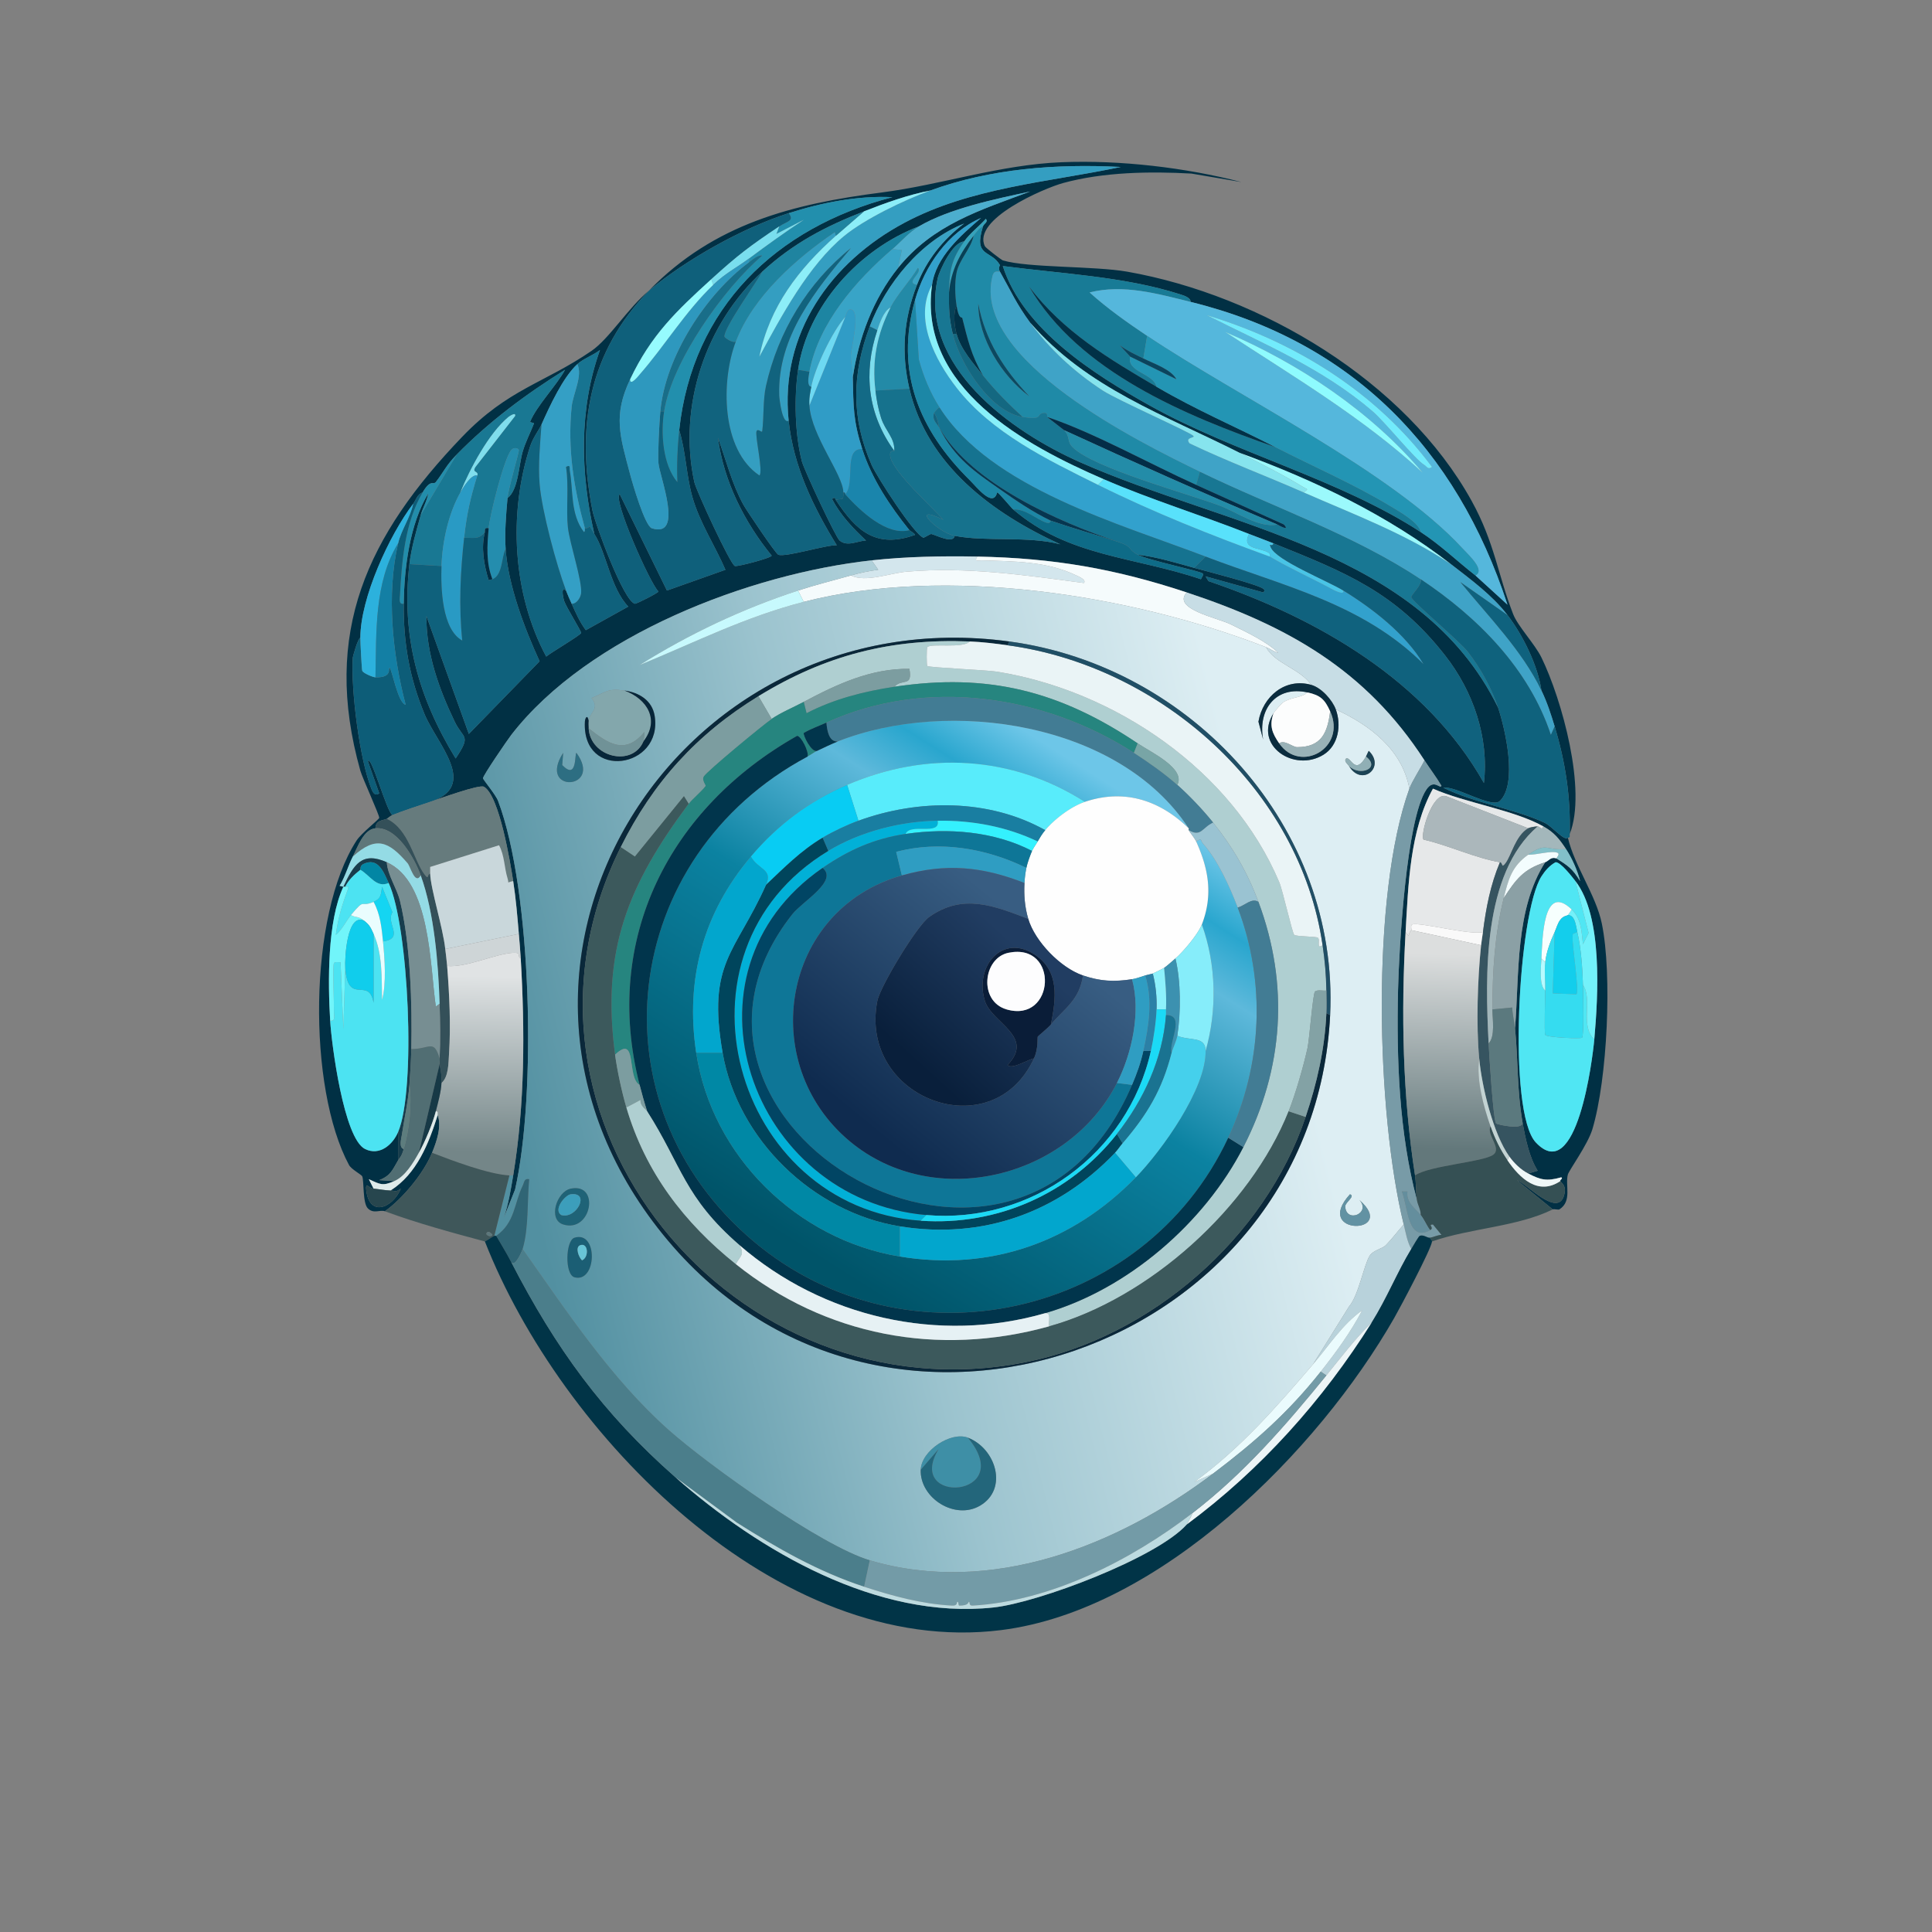 <svg xmlns="http://www.w3.org/2000/svg" width="1024" height="1024"><rect width="100%" height="100%" fill="#808080" stroke="none"/><defs><linearGradient id="a" x1="755.778" x2="277.991" y1="502.64" y2="620.045" gradientUnits="userSpaceOnUse"><stop offset="15.65%" style="stop-color:#ddeef3"/><stop offset="61.992%" style="stop-color:#9bc3ce"/><stop offset="100%" style="stop-color:#5290a1"/></linearGradient></defs><defs><linearGradient id="b" x1="584.266" x2="426.939" y1="413.271" y2="662.818" gradientUnits="userSpaceOnUse"><stop offset="0%" style="stop-color:#6dc6e8"/><stop offset="11.186%" style="stop-color:#29a6ce"/><stop offset="21.356%" style="stop-color:#5eb9db"/><stop offset="48.136%" style="stop-color:#0b82a1"/><stop offset="100%" style="stop-color:#005469"/></linearGradient></defs><defs><linearGradient id="c" x1="550.657" x2="464.613" y1="495.07" y2="600.391" gradientUnits="userSpaceOnUse"><stop offset="0%" style="stop-color:#385d82"/><stop offset="100%" style="stop-color:#0f2b4f"/></linearGradient></defs><defs><linearGradient id="d" x1="544.24" x2="489.067" y1="505.799" y2="566.461" gradientUnits="userSpaceOnUse"><stop offset="0%" style="stop-color:#213d62"/><stop offset="100%" style="stop-color:#091f3b"/></linearGradient></defs><defs><linearGradient id="e" x1="770.28" x2="767.774" y1="505.889" y2="608.859" gradientUnits="userSpaceOnUse"><stop offset="0%" style="stop-color:#dcdede"/><stop offset="100%" style="stop-color:#63787b"/></linearGradient></defs><defs><linearGradient id="f" x1="254.113" x2="252.904" y1="517.35" y2="610.342" gradientUnits="userSpaceOnUse"><stop offset="0%" style="stop-color:#e0e3e4"/><stop offset="100%" style="stop-color:#748688"/></linearGradient></defs><path fill="#013044" d="M832 442c.461-19.779-2.278-38.094-8-57-1.969-6.507-4.03-12.843-7-19-1.916-13.293-9.813-29.326-18-40-8.134-10.605-19.532-18.887-30-27-33.49-25.954-72.33-44.518-112-59-39.535-20.018-80.776-34.173-111-69-7.355-10.018-10.205-16.78-16-27-1.176-2.074.088-3.349 0-3.5-4.802-8.284-14.18-3.966-9-20.5.489-1.562 2.969-2.291 1.5-4-3.66 4.087-8.314 7.506-11.5 12-5.92.083-13.054 15.203-14 19.5-10.24 46.535 39.207 81.398 75.5 97.5 77.822 34.527 180.276 46.021 221.5 130 3.812 11.407 10.438 40.202 1 49.5-4.31 4.246-23.268-8.065-30-7 16.278 8.093 37.418 11.035 53.5 18.5 4.415 2.049 10.414 9.929 12.5 8 3.576 15.108 14.905 30.461 18 45.5 5.565 27.041 2.958 82.474-5 109-2.433 8.108-12.391 21.767-13 24-1.56 5.716 2.412 14.092-4.5 18.5-.564.36-2.794-.349-3.5 0l-19-15.5c5.108 1.752 21.589 20.088 25 8 1.468-5.204-1.303-6.287-2-7.5-.395-.688 1.675-1.329.5-2-7.863 2.263-11.002 1.316-17.5-2l5-1.5c-4.409-6.876-6.569-17.317-8-25.5-3.063-17.514-2.319-32.973-4-50 2.317-28.933-.025-62.977 16-88 1.851-.596 2.778-3.038 6-2 5.96 3.828 8.328 5.196 12.5 12-1.349-5.538-4.374-12.277-7.5-17-3.571-5.396-6.21-8.747-12-12-15.502-8.71-41.605-12.526-58.5-20-12.237 22.207-13.076 50.837-14.5 76-2.433 42.984-1.6 86.596 5 129 .583 3.744.474 9.58 1 13-9.494-35.512-10.863-74.607-10-111.5.495-21.187 4.298-90.093 15-106 4.007-5.956 7.242-.109 8-2-2.718-4.664-6.089-9-9-13.5-31.06-48.01-72.663-71.339-126-89-37.958-12.568-70.78-18.244-111-19-18.632-.35-37.488-.034-56 2-64.634 7.101-150.154 39.754-191 92.5-1.942 2.508-15.048 21.628-15 23 .025.721 6.754 8.693 8 12 18.025 47.839 20.316 156.257 9 206l-6 15c2.503-7.364 3.736-14.851 5-22.5 6.228-37.682 6.229-76.892 4-115-.259-4.424-.63-8.62-1-13-.787-9.314-1.565-18.775-3-28-1.542-9.914-7.329-45.366-15.5-50-2.447-1.388-23.569 6.333-28.5 8 26.134-8.428 3.568-30.663-3-46.5-7.945-19.16-11.232-37.734-11-58.5.213-19.019 3.166-42.293 13-58.5-.679 4.018-2.912 7.637-4 11.5-2.323 8.247-5.02 17.496-6 26-4.405 38.225 4.764 70.735 24.5 103 8.537-12.799 4.008-10.083-.5-19.5-8.39-17.525-15.146-36.226-15-56l22.5 62.5 37.5-38.5c-8.003-17.438-16.654-40.291-18-59.5-.585-8.353.219-18.594 1-27 5.735-4.381 5.889-17.11 8-24.5 1.443-5.053 4.081-10.099 6-15 .215-.55-2.224-.453-2-1 3.483-8.484 13.944-19.132 18.5-27.5-20.79 12.912-40.385 27.515-57.5 45-5.67 5.792-6.712 8.981-11 14.5-1.334 1.717-2.665-1.864-7 5.5-2.919.994-3.558 4.104-5 6-12.687 16.682-27.969 49.889-28 71-1.35.389-3.964 9.939-4 10.5-1.09 16.946 3.598 54.283 10 70 .631 1.548 1.808 3.623 4 2l-6-17c1.573-4.268 9.993 27.043 13 28.5-1.237.504-2.419 1.705-3 2-1.566.796-5.989.55-6 5-6.352.582-9.479 10.056-12 15-2.535 4.97-4.061 10.686-7 15.5l2 .5c-8.573 18.315-8.203 50.538-7 71 .728 12.379 7.208 62.472 18.5 68 7.692 3.766 14.628-2.253 17.5-9v15c-2.969 4.981-3.804 8.079-10 10.5l8 .5c-6.211 2.695-7.346 1.839-13.5-1l2.5 5c-2.606-.246-3.735-3.164-4-.5 1.039 15.969 13.853 11.268 18.5.5-3.162 2.141-2.71 1.101-5.5 1 13.958-8.853 20.258-24.987 25-40 2.169 6.16-.566 14.043-3 20-4.411 10.797-15.502 24.246-25 31-2.631-.968-5.846 1.566-9-1.5-2.871-2.79-1.995-14.629-3-17-.396-.934-5.774-3.726-7-6-21.956-40.727-21.624-132.537 4-172 2.533-3.901 11.867-11.162 12-12 .211-1.33-8.905-21.11-10-25-20.657-73.402 3.914-124.827 54-177 24.469-25.489 43.518-28.357 68.5-45.5 9.43-6.471 19.295-22.661 30.5-32-31.844 32.647-38.764 71.754-30 116.5 1.426 7.282 16.531 48.078 22.5 49.5.724.172 12.375-5.705 12.5-6.5-4.26-3.789-24.591-49.596-20.5-51.5l25 51 31-11c-5.512-12.799-13.645-24.948-17.5-38.5-3.278-11.525-3.456-24.077-7-35.5 6.961-64.948 51.305-107.429 113-123.5-18.51-.869-37.495 2.896-55 8.5-24.567 7.865-54.16 24.465-74 41 34.595-35.467 76.213-45.915 123.5-52 31.334-4.032 62.409-14.688 95-16 31.41-1.264 65.731 2.833 95.5 10.5L631.5 92c-21.92-1.225-46.656-.841-68 5-10.343 2.83-48.375 19.26-41.5 33.5.434.899 8.765 7.274 9.5 7.5 13.122 4.024 48.579 2.918 66 6 70.709 12.511 147.273 57.813 182.5 121.5 12.114 21.901 13.946 39.283 22 60 2.501 6.434 11.524 15.873 15 23 10.824 22.193 24.172 70.299 15 93.5M493 101c-12.084 2.351-23.598 6.542-35 11-20.649 8.074-37.503 16.856-54 32-29.94 27.485-44.773 71.194-36 111.5.973 4.472 19.138 43.749 21.5 44.5 1.416.45 19.438-4.294 19.5-5.5-14.475-17.778-25.41-39.439-28.5-62.5 4.425 11.994 7.294 24.155 13.5 35.5 1.566 2.862 17.013 25.868 18.5 26.5 3.649 1.55 25.385-5.284 31-5-12.421-20.145-23.018-42.051-25.5-66-4.776-46.084 22.197-84.094 61.5-105 35.114-18.678 76.115-21.42 114.5-29.5-34.084-1.76-68.949.818-101 12.5m-6 19c-31.48 11.955-59.04 42.066-64 76-2.158 14.766-1.692 34.093 2 48.5 1.151 4.493 17.906 40.265 20 42 4.22 3.497 9.521.102 14 0-6.936-6.571-13.579-13.466-18-22 1.744-1.636 1.902.533 2 .5 10.934 16.587 21.409 25.853 42 18.5.189-.462-2.807-2.26-3-2.5-10.264-12.744-19.934-27.181-25-43-4.822-15.058-4.661-22.466-5-38 3.077-20.832 10.774-41.552 24-58 18.5-23.009 43.354-30.555 70-40.5-18.645 4.056-42.436 8.864-59 18.5m-2 39c-10.741 37.815 2.022 68.863 29 95.5 3.737 3.69 12.363 14.92 14.5 6.5.797-.049 7.258 7.933 8.5 9 29.318 25.177 64.27 25.019 99.5 37 .233-.714 1.657-2.315 1-3-1.318-1.375-28.782-6.963-34.5-10 10.2 1.17 20.164 4.28 30 7 6.147 1.7 33.038 8.541 36.5 11 .871.618.852 1.366 0 2l-30.5-8.5 1.5 2.5c57.602 19.604 115.279 52.501 146 107 2.78-24.146-5.738-48.626-20.5-67.5-26.324-33.657-52.698-44.052-91-59.5-4.33-1.747-8.681-3.295-13-5-25.534-10.079-51.737-18.07-77-29-41.245-17.845-98.6-48.435-91-103 2.072-14.876 15.325-26.27 26-35.5-17.568 7.601-29.873 25.451-35 43.5m-24 14c-9.516 25.321-9.925 48.544 1 73.5 2.598 5.935 22.744 37.236 27.5 38.5.216.057 3.782-2.05 4-2 2.773.641 11.747 5.474 12.5 1 16.766 3.289 38.583-.068 56 4.5-35.879-16.37-70.562-41.921-80-82.5-4.435-19.07-3.082-36.682 4-55 5.052-13.068 13.835-24.152 25-32.5-22.89 8.999-41.493 31.864-50 54.5m292 109c10.423 6.789 19.245 15.399 29 23l17 15.5c-27.062-82.787-82.56-139.518-168-160.5.266-2.285-3.942-3.499-5.5-4-29.464-9.481-63.32-10.945-94-15 10.718 33.592 48.406 57.493 78 74 45.473 25.364 100.428 38.945 143.5 67m-447-89c-7.608 6.935-14.691 22.339-19 32-1.238 2.774-4.514 6.958-6 11.5-11.651 35.618-9.309 78.335 8.5 111.5 2.174-1.888 18.294-11.403 18.5-12.5.178-.945-7.794-13.451-9-17-.09-.265-2.287-8.146 1-5.5.899 2.389 1.96 4.678 3 7 2.184 4.877 4.277 9.686 7.5 14l22.5-12.5c-9.433-9.801-11.5-28.375-18-38.5-7.388-32.122-8.236-66.148 3-97.5-3.521 2.768-8.764 4.55-12 7.5m539 358c2.086-23.437 4.548-65.317-10-84-1.702-2.186-7.86-10.187-10.5-10-3.184 1.703-5.612 4.538-7.5 7.5-12.383 19.425-18.118 124.86-3 141 21.789 23.262 30.101-44.401 31-54.5"/><path fill="#349ec1" d="M418 223c-3.413 2.082-4.946-11.803-5-13.5-.987-31.013 19.27-55.855 38-78-22.947 18.371-38.601 44.423-45 73-1.657 7.401-1.069 16.621-2 24-.148 1.174-2.228-1.619-3 0-1.025 2.15 3.695 21.854 1.5 23.5-20.372-13.659-20.41-50.164-12.5-71 9.043-23.819 31.984-44.085 52.5-58l.5 2c-19.697 17.547-35.134 37.533-40.5 64 11.438-21.178 26.117-48.526 45-64 11.093-9.09 31.974-19.07 45.5-24 32.051-11.682 66.916-14.26 101-12.5-38.385 8.08-79.386 10.822-114.5 29.5-39.303 20.906-66.276 58.916-61.5 105"/><path fill="#8ceef8" d="M493 101c-13.526 4.93-34.407 14.91-45.5 24-18.883 15.474-33.562 42.822-45 64 5.366-26.467 20.803-46.453 40.5-64l15-13c11.402-4.458 22.916-8.649 35-11"/><path fill="#4caece" d="m476 142 2-9.5-5-.5c4.466-3.85 8.738-8.939 14-12 16.564-9.636 40.355-14.444 59-18.5-26.646 9.945-51.5 17.491-70 40.5"/><path fill="#228fad" d="M360 228c-.989 9.227-1.338 18.215-1 27.5-7.636-9.065-8.885-25.568-7-37.5 4.187-26.5 31.687-65.25 52-82.5-2.145-.58-5.372 2.293-7 3.5v-2c9.504-7.094 19.085-13.974 29-20.5l-14.5 7.5 1.5-4c4.161-2.781 8.289-2.854 5-7 17.505-5.604 36.49-9.369 55-8.5-61.695 16.071-106.039 58.552-113 123.5"/><path fill="#1f84a0" d="m458 112-15 13-.5-2c-20.516 13.915-43.457 34.181-52.5 58-1.559 1.123-5.92-2.046-6-2.5-.74-4.178 17.265-29.269 20-34.5 16.497-15.144 33.351-23.926 54-32"/><path fill="#0f607b" d="M418 113c3.289 4.146-.839 4.219-5 7-15.7 10.493-22.036 15.314-36 28-18.65 16.943-31.97 29.716-43 53-9.122 19.255-5.478 29.889 0 50.5 1.308 4.921 7.81 27.327 11.5 28.5 17.178 5.46 4.055-27.613 3.5-34.5-.401-4.98.387-20.699 1-27.5h2c-1.885 11.932-.636 28.435 7 37.5-.338-9.285.011-18.273 1-27.5 3.544 11.423 3.722 23.975 7 35.5 3.855 13.552 11.988 25.701 17.5 38.5l-31 11-25-51c-4.091 1.904 16.24 47.711 20.5 51.5-.125.795-11.776 6.672-12.5 6.5-5.969-1.422-21.074-42.218-22.5-49.5-8.764-44.746-1.844-83.853 30-116.5 19.84-16.535 49.433-33.135 74-41"/><path fill="#32a1cd" d="M494 151c-9.869 17.899 1.622 39.867 13 54.5 18.662 24 48.346 38.272 75 51.5 29.463 14.622 59.964 26.732 91 38 10.346 6.131 21.832 11.241 32.5 17 .289.156 7.276 4.093 6.5 1 15.781 9.729 33.022 23.102 42.5 39-32.277-32.235-74.755-41.427-115.5-57-45.151-17.257-113.806-36.16-141-79-5.069-7.986-8.525-16.368-11-25.5l-2-31.5c5.127-18.049 17.432-35.899 35-43.5-10.675 9.23-23.928 20.624-26 35.5"/><path fill="#79deee" d="M397 137c-6.751 5.039-12.24 7.553-19 14l-1-3c13.964-12.686 20.3-17.507 36-28l-1.5 4 14.5-7.5c-9.915 6.526-19.496 13.406-29 20.5"/><path fill="#35a3bc" d="M521 120c-2.205 1.069-3.558 3.145-5 5-7.112 9.15-11.923 18.147-13 30 .154-11.522 1.283-17.524 8-27 3.186-4.494 7.84-7.913 11.5-12 1.469 1.709-1.011 2.438-1.5 4"/><path fill="#39a3c4" d="M486 151c-6.651-1.148 3.182-6.295.5-9-4.13 7.015-10.872 13.876-14.5 21-3.642 1.8-5.813 8.462-7 12l-4-2c8.507-22.636 27.11-45.501 50-54.5-11.165 8.348-19.948 19.432-25 32.5"/><path fill="#1d85a2" d="M487 120c-5.262 3.061-9.534 8.15-14 12-19.323 16.657-39.061 39.18-44 65l-6-1c4.96-33.934 32.52-64.045 64-76"/><path fill="#1f8aa7" d="M530 144c-2.391-.248-3.354-.086-4 2.5-11.046 44.24 78.615 88.238 110 103.5l-2 7c-24.538-11.085-54.422-27.793-79-36-.152-.051.777-2.846-2.5-2-3.239.836.395 3.742-10.5 2-7.624-7.026-14.491-13.866-21-22-6.171-10.408-8.165-19.286-11-30.5-.138-.544-1.845 1.095-3-6.5-.825-5.425-1.068-12.095 0-17.5 1.334-6.753 7.815-13.008 9-19.5 1.442-1.855 2.795-3.931 5-5-5.18 16.534 4.198 12.216 9 20.5.088.151-1.176 1.426 0 3.5m-11.5 17c.008 18.249 12.355 38.124 27 49-13.298-14.039-23.333-29.552-27-49"/><path fill="#064157" d="M507 162c-1.947 4.135-1.143 10.757 0 15h-2c-1.976-8.076-2.11-13.75-2-22 1.077-11.853 5.888-20.85 13-30-1.185 6.492-7.666 12.747-9 19.5-1.068 5.405-.825 12.075 0 17.5"/><path fill="#187793" d="M511 128c-6.717 9.476-7.846 15.478-8 27-.11 8.25.024 13.924 2 22 3.964 16.202 19.994 41.281 37 44 10.895 1.742 7.261-1.164 10.5-2 3.277-.846 2.348 1.949 2.5 2l9 7c3.354 3.376 1.344 5.828 4.5 9 11.067 11.123 60.885 24.579 78 31 9.049 3.395 20.725 11.973 30.5 10 .386.163 7.034 4.016 3.5 0L634 257l2-7c38.289 18.619 81.506 33.353 117 57 1.029 2.786-5.098 8.238-5 9.5.162 2.08 25.64 23.371 30 29 6.73 8.689 12.518 19.078 16 29.5-41.224-83.979-143.678-95.473-221.5-130-36.293-16.102-85.74-50.965-75.5-97.5.946-4.297 8.08-19.417 14-19.5"/><path fill="#11637e" d="M418 223c2.482 23.949 13.079 45.855 25.5 66-5.615-.284-27.351 6.55-31 5-1.487-.632-16.934-23.638-18.5-26.5-6.206-11.345-9.075-23.506-13.5-35.5 3.09 23.061 14.025 44.722 28.5 62.5-.062 1.206-18.084 5.95-19.5 5.5-2.362-.751-20.527-40.028-21.5-44.5-8.773-40.306 6.06-84.015 36-111.5-2.735 5.231-20.74 30.322-20 34.5.08.454 4.441 3.623 6 2.5-7.91 20.836-7.872 57.341 12.5 71 2.195-1.646-2.525-21.35-1.5-23.5.772-1.619 2.852 1.174 3 0 .931-7.379.343-16.599 2-24 6.399-28.577 22.053-54.629 45-73-18.73 22.145-38.987 46.987-38 78 .054 1.697 1.587 15.582 5 13.5"/><path fill="#38a4c7" d="M476 142c-13.226 16.448-20.923 37.168-24 58-.079-3.625-1.041-7.568-1-11.5.043-4.178 5.713-24.886-.5-24.5-1.626.101-2.341 3.826-2.5 4-6.847 7.53-16.139 27.15-18 37-2.511-.21-1.438-5.71-1-8 4.939-25.82 24.677-48.343 44-65l5 .5z"/><path fill="#196e89" d="M352 218h-2c2.591-28.723 23.955-61.925 47-79 1.628-1.207 4.855-4.08 7-3.5-20.313 17.25-47.813 56-52 82.5"/><path fill="#2e98be" d="M397 137v2c-23.045 17.075-44.409 50.277-47 79-.613 6.801-1.401 22.52-1 27.5.555 6.887 13.678 39.96-3.5 34.5-3.69-1.173-10.192-23.579-11.5-28.5-5.478-20.611-9.122-31.245 0-50.5-.142 4.086 4.816-2.29 5-2.5 13.42-15.327 24.236-33.42 39-47.5 6.76-6.447 12.249-8.961 19-14"/><path fill="#187b96" d="M631 160c-17.429-4.28-35.544-9.524-53.5-5 9.342 8.442 20.062 15.999 30.5 23l-2 12c-4.283-2.11-8.649-4.105-12.5-7l5.5 6c-1.784 8.409 12.221 8.636 14 16-25.162-14.7-49.538-29.277-67.5-53 26.41 45.123 82.957 68.382 130.5 85 19.619 10.058 41.267 19.438 60.5 31 4.627 2.782 15.829 9.012 16.5 14-43.072-28.055-98.027-41.636-143.5-67-29.594-16.507-67.282-40.408-78-74 30.68 4.055 64.536 5.519 94 15 1.558.501 5.766 1.715 5.5 4"/><path fill="#238aa7" d="M486 151c-7.082 18.318-8.435 35.93-4 55l-18 1c-1.952-15.644.805-29.872 8-44 3.628-7.124 10.37-13.985 14.5-21 2.682 2.705-7.151 7.852-.5 9"/><path fill="#3fa3c7" d="M530 144c5.795 10.22 8.645 16.982 16 27 10.185 13.873 23.182 25.997 38.5 36 7.729 5.048 46.186 22.023 48 24 1.202 1.31-4.772.539-2 4 19.813 9.456 40.429 17.189 60.5 26 26.683 11.713 53.545 21.666 78 38 10.468 8.113 21.866 16.395 30 27l-25-17.5c14.838 18.207 32.697 36.142 43 57.5 2.97 6.157 5.031 12.493 7 19l-2 4.5c-11.641-35.155-38.845-62.41-69-82.5-35.494-23.647-78.711-38.381-117-57-31.385-15.262-121.046-59.26-110-103.5.646-2.586 1.609-2.748 4-2.5"/><path fill="#96fbfe" d="M378 151c-14.764 14.08-25.58 32.173-39 47.5-.184.21-5.142 6.586-5 2.5 11.03-23.284 24.35-36.057 43-53z"/><path fill="#87f0fa" d="m585 254-3 3c-26.654-13.228-56.338-27.5-75-51.5-11.378-14.633-22.869-36.601-13-54.5-7.6 54.565 49.755 85.155 91 103"/><path fill="#013147" d="M613 205c21.472 12.544 41.321 20.886 63 32-47.543-16.618-104.09-39.877-130.5-85 17.962 23.723 42.338 38.3 67.5 53"/><path fill="#55b7dc" d="M631 160c85.44 20.982 140.938 77.713 168 160.5L782 305c5.317-2.745-3.275-10.47-7-14.5-37.782-40.88-118.682-80.092-167-112.5-10.438-7.001-21.158-14.558-30.5-23 17.956-4.524 36.071.72 53.5 5m8.5 7c30.614 15.446 61.666 28.356 88 51 6.715 5.774 22.551 25.632 27.5 28.5 1.17.678 1.858 2.675 4 1-29.391-39.598-72.479-66.309-119.5-80.5m10 9c35.87 23.549 72.797 45.251 104.5 74.5-27.178-32.328-65.767-58.031-104.5-74.5"/><path fill="#1c87a6" d="M498 216c-.834-.008-2.948 2.794-3 3-1.006 3.99 1.545 5.101 3 8 7.948 15.838 18.841 23.14 31.5 32 9.001 6.3 17.551 12.216 27.5 17-.127-.044-.09 1.826-2.5 1-5.403-1.853-10.757-7.321-17.5-7-1.242-1.067-7.703-9.049-8.5-9-2.137 8.42-10.763-2.81-14.5-6.5-26.978-26.637-39.741-57.685-29-95.5l2 31.5c2.475 9.132 5.931 17.514 11 25.5"/><path fill="#0b4961" d="M518.5 161c3.667 19.448 13.702 34.961 27 49-14.645-10.876-26.992-30.751-27-49"/><path fill="#013146" d="M521 199c-5.075-6.342-11.797-13.822-14-22-1.143-4.243-1.947-10.865 0-15 1.155 7.595 2.862 5.956 3 6.5 2.835 11.214 4.829 20.092 11 30.5"/><path fill="#7cddee" d="M472 163c-7.195 14.128-9.952 28.356-8 44 .647 5.189 1.412 9.512 3 14.5 2.203 6.92 7.362 10.534 7 17.5-14.039-19.356-16.583-41.408-9-64 1.187-3.538 3.358-10.2 7-12"/><path fill="#309cc6" d="M452 200c.339 15.534.178 22.942 5 38-10.167-.515-3.508 18.058-9 24-.077-.085.142-1.181-1-1-.114-9.386-16.86-29.733-18-46l19-47c.159-.174.874-3.899 2.5-4 6.213-.386.543 20.322.5 24.5-.041 3.932.921 7.875 1 11.5"/><path fill="#72ebfc" d="M639.5 167c47.021 14.191 90.109 40.902 119.5 80.5-2.142 1.675-2.83-.322-4-1-4.949-2.868-20.785-22.726-27.5-28.5-26.334-22.644-57.386-35.554-88-51"/><path fill="#6dd9f2" d="M429 215c-.275-3.925.301-6.3 1-10 1.861-9.85 11.153-29.47 18-37z"/><path fill="#86e4ee" d="M657 240c10.546 5.34 23.462 11.838 33.5 18 2.828 1.736 3.101.788.5 3-20.071-8.811-40.687-16.544-60.5-26-2.772-3.461 3.202-2.69 2-4-1.814-1.977-40.271-18.952-48-24-15.318-10.003-28.315-22.127-38.5-36 30.224 34.827 71.465 48.982 111 69"/><path fill="#136a86" d="M465 175c-7.583 22.592-5.039 44.644 9 64-.01.201-3.093-.872-2 3.5 2.063 8.25 21.808 26.043 28 33-18.491-9.11-3.415 6.653 6 8.5-.753 4.474-9.727-.359-12.5-1-.218-.05-3.784 2.057-4 2-4.756-1.264-24.902-32.565-27.5-38.5-10.925-24.956-10.516-48.179-1-73.5z"/><path fill="#8efbfe" d="M649.5 176c38.733 16.469 77.322 42.172 104.5 74.5-31.703-29.249-68.63-50.951-104.5-74.5"/><path fill="#146881" d="M507 177c2.203 8.178 8.925 15.658 14 22 6.509 8.134 13.376 14.974 21 22-17.006-2.719-33.036-27.798-37-44z"/><path fill="#2395b4" d="M782 305c-9.755-7.601-18.577-16.211-29-23-.671-4.988-11.873-11.218-16.5-14-19.233-11.562-40.881-20.942-60.5-31-21.679-11.114-41.528-19.456-63-32-1.779-7.364-15.784-7.591-14-16l24.5 12c-2.717-5.169-12.034-8.308-17.5-11l2-12c48.318 32.408 129.218 71.62 167 112.5 3.725 4.03 12.317 11.755 7 14.5"/><path fill="#0a445e" d="M606 190c5.466 2.692 14.783 5.831 17.5 11L599 189l-5.5-6c3.851 2.895 8.217 4.89 12.5 7"/><path fill="#177491" d="M315 283c-.452-.704-2.286-3.901-2.5-4-.122-.056-.551 1.137-2.5 1-5.918-21.469-9.281-42.185-7-64.5.689-6.744 5.972-16.417 3-22.5 3.236-2.95 8.479-4.732 12-7.5-11.236 31.352-10.388 65.378-3 97.5"/><path fill="#349fc5" d="M310 280c-.103-.007.363 1.64-.5 2-7.319-9.552-5.593-22.016-7.5-32.5-.261-1.432.538-3.502-2-2 1.611 10.033-.031 22.418 1 32 .915 8.508 7.702 28.474 7 35-.225 2.092-2.321 5.693-5 5.5-1.04-2.322-2.101-4.611-3-7-5.113-13.595-12.841-42.309-14-56.5-.843-10.319.278-21.212 1-31.5 4.309-9.661 11.392-25.065 19-32 2.972 6.083-2.311 15.756-3 22.5-2.281 22.315 1.082 43.031 7 64.5"/><path fill="#197893" d="M269 264c.513-5.522 6.19-24.204 6-25.5-.106-.721-2.442-1.778-4 0-3.879 4.428-11.368 34.517-12 41.5-2.736-.601-1.678 1.576-2 2-3.123 4.118-6.094 2.972-11 3 1.393-12.669 3.27-20.862 7-33 .781-2.543-3.045-1.213-1-4.5l21-27c.604-2.454-3.342.371-3.5.5-10.278 8.413-20.523 27.567-25.5 40-6.32 11.217-9.562 26.072-10 39l-17-1c.98-8.504 3.677-17.753 6-26l19-32c17.115-17.485 36.71-32.088 57.5-45-4.556 8.368-15.017 19.016-18.5 27.5-.224.547 2.215.45 2 1-1.919 4.901-4.557 9.947-6 15-2.111 7.39-2.265 20.119-8 24.5"/><path fill="#10637e" d="M429 197c-.438 2.29-1.511 7.79 1 8-.699 3.7-1.275 6.075-1 10 1.14 16.267 17.886 36.614 18 46 .061 4.992-.478 2.804-4 4-.098.033-.256-2.136-2-.5 4.421 8.534 11.064 15.429 18 22-4.479.102-9.78 3.497-14 0-2.094-1.735-18.849-37.507-20-42-3.692-14.407-4.158-33.734-2-48.5z"/><path fill="#16728d" d="M482 206c9.438 40.579 44.121 66.13 80 82.5-17.417-4.568-39.234-1.211-56-4.5-9.415-1.847-24.491-17.61-6-8.5-6.192-6.957-25.937-24.75-28-33-1.093-4.372 1.99-3.299 2-3.5.362-6.966-4.797-10.58-7-17.5-1.588-4.988-2.353-9.311-3-14.5z"/><path fill="#157390" d="m639 295-6 6c-9.836-2.72-19.8-5.83-30-7-5.659-3.006-2.081-4.165-11-7-30.935-10.362-77.012-30.657-94-60-.663-1.145-1.112-6.347-3-8 .052-.206 2.166-3.008 3-3 27.194 42.84 95.849 61.743 141 79"/><path fill="#7fdeed" d="M253 252c-3.232-.818-7.594 6.504-9 9 4.977-12.433 15.222-31.587 25.5-40 .158-.129 4.104-2.954 3.5-.5l-21 27c-2.045 3.287 1.781 1.957 1 4.5"/><path fill="#14647f" d="M498 227c-1.455-2.899-4.006-4.01-3-8 1.888 1.653 2.337 6.855 3 8"/><path fill="#032d47" d="M555 221c24.578 8.207 54.462 24.915 79 36l46.5 21c3.534 4.016-3.114.163-3.5 0-37.908-16.048-75.616-32.778-113-50z"/><path fill="#10637e" d="M300 313c-3.287-2.646-1.09 5.235-1 5.5 1.206 3.549 9.178 16.055 9 17-.206 1.097-16.326 10.612-18.5 12.5-17.809-33.165-20.151-75.882-8.5-111.5 1.486-4.542 4.762-8.726 6-11.5-.722 10.288-1.843 21.181-1 31.5 1.159 14.191 8.887 42.905 14 56.5"/><path fill="#063650" d="M592 287c-10.711-3.404-23.293-6.947-35-11-9.949-4.784-18.499-10.7-27.5-17-12.659-8.86-23.552-16.162-31.5-32 16.988 29.343 63.065 49.638 94 60"/><path fill="#238ca8" d="M677 278c-9.775 1.973-21.451-6.605-30.5-10-17.115-6.421-66.933-19.877-78-31-3.156-3.172-1.146-5.624-4.5-9 37.384 17.222 75.092 33.952 113 50"/><path fill="#248dae" d="M269 264c-.781 8.406-1.585 18.647-1 27-2.307 4.312-1.527 13.83-7 16-3.492-8.828-2.825-17.885-2-27 .632-6.983 8.121-37.072 12-41.5 1.558-1.778 3.894-.721 4 0 .19 1.296-5.487 19.978-6 25.5"/><path fill="#1a85ac" d="M457 238c5.066 15.819 14.736 30.256 25 43-12.061 3.181-26.255-10.422-34-19 5.492-5.942-1.167-24.515 9-24"/><path fill="#9bf9fc" d="M769 299c-24.455-16.334-51.317-26.287-78-38 2.601-2.212 2.328-1.264-.5-3-10.038-6.162-22.954-12.66-33.5-18 39.67 14.482 78.51 33.046 112 59"/><path fill="#228dab" d="M223 273c1.088-3.863 3.321-7.482 4-11.5-9.834 16.207-12.787 39.481-13 58.5-2.883.482-2.093-2.769-2-4.5.981-18.215 2.581-38.5 12-54.5 4.335-7.364 5.666-3.783 7-5.5 4.288-5.519 5.33-8.708 11-14.5z"/><path fill="#0f617c" d="M310 280c1.949.137 2.378-1.056 2.5-1 .214.099 2.048 3.296 2.5 4 6.5 10.125 8.567 28.699 18 38.5L310.5 334c-3.223-4.314-5.316-9.123-7.5-14 2.679.193 4.775-3.408 5-5.5.702-6.526-6.085-26.492-7-35-1.031-9.582.611-21.967-1-32 2.538-1.502 1.739.568 2 2 1.907 10.484.181 22.948 7.5 32.5.863-.36.397-2.007.5-2"/><path fill="#299ac4" d="M253 252c-3.73 12.138-5.607 20.331-7 33-1.993 18.128-2.875 36.256-1 54.5-10.802-5.95-11.395-27.836-11-39.5.438-12.928 3.68-27.783 10-39 1.406-2.496 5.768-9.818 9-9"/><path fill="#58e1fb" d="M662 283c-4.107 8.377 5.523 6.939 10.5 10 .944.58.343 1.907.5 2-31.036-11.268-61.537-23.378-91-38l3-3c25.263 10.93 51.466 18.921 77 29"/><path fill="#0d5d78" d="M214 320c-.232 20.766 3.055 39.34 11 58.5 6.568 15.837 29.134 38.072 3 46.5-6.075 2.054-14.268 4.665-20 7-3.007-1.457-11.427-32.768-13-28.5l6 17c-2.192 1.623-3.369-.452-4-2-6.402-15.717-11.09-53.054-10-70 .036-.561 2.65-10.111 4-10.5-.003 2.343.7 16.495 1 17.5.379 1.268 5.655 3.464 7 3.5 9.291.247 6.492-5.012 7.5-5 1.082.013 4.408 18.929 8.5 19.5-6.99-26.663-10.264-58.362-4-85.5 1.661-7.197 6.512-13.725 8-21 1.442-1.896 2.081-5.006 5-6-9.419 16-11.019 36.285-12 54.5-.093 1.731-.883 4.982 2 4.5"/><path fill="#0c5c76" d="M448 262c7.745 8.578 21.939 22.181 34 19 .193.24 3.189 2.038 3 2.5-20.591 7.353-31.066-1.913-42-18.5 3.522-1.196 4.061.992 4-4 1.142-.181.923.915 1 1"/><path fill="#2cb1dd" d="M211 288c-12.715 20.559-11.496 47.603-12 71-1.345-.036-6.621-2.232-7-3.5-.3-1.005-1.003-15.157-1-17.5.031-21.111 15.313-54.318 28-71-1.488 7.275-6.339 13.803-8 21"/><path fill="#0e6b87" d="M557 276c11.707 4.053 24.289 7.596 35 11 8.919 2.835 5.341 3.994 11 7 5.718 3.037 33.182 8.625 34.5 10 .657.685-.767 2.286-1 3-35.23-11.981-70.182-11.823-99.5-37 6.743-.321 12.097 5.147 17.5 7 2.41.826 2.373-1.044 2.5-1"/><path fill="#002c42" d="M259 280c-.825 9.115-1.492 18.172 2 27l-2 .5c-2.438-7.828-4.156-17.151-2-25.5.322-.424-.736-2.601 2-2"/><path fill="#0f617c" d="M257 282c-2.156 8.349-.438 17.672 2 25.5l2-.5c5.473-2.17 4.693-11.688 7-16 1.346 19.209 9.997 42.062 18 59.5L248.5 389 226 326.5c-.146 19.774 6.61 38.475 15 56 4.508 9.417 9.037 6.701.5 19.5-19.736-32.265-28.905-64.775-24.5-103l17 1c-.395 11.664.198 33.55 11 39.5-1.875-18.244-.993-36.372 1-54.5 4.906-.028 7.877 1.118 11-3"/><path fill="#48c4e6" d="M675 288c-1.071 2.418-2.578-.797-1.5 2 2.684 6.961 30.17 17.865 38.5 23 .776 3.093-6.211-.844-6.5-1-10.668-5.759-22.154-10.869-32.5-17-.157-.093.444-1.42-.5-2-4.977-3.061-14.607-1.623-10.5-10 4.319 1.705 8.67 3.253 13 5"/><path fill="#137fa4" d="M199 359c.504-23.397-.715-50.441 12-71-6.264 27.138-2.99 58.837 4 85.5-4.092-.571-7.418-19.487-8.5-19.5-1.008-.012 1.791 5.247-7.5 5"/><path fill="#10627e" d="m633 301 6-6c40.745 15.573 83.223 24.765 115.5 57-9.478-15.898-26.719-29.271-42.5-39-8.33-5.135-35.816-16.039-38.5-23-1.078-2.797.429.418 1.5-2 38.302 15.448 64.676 25.843 91 59.5 14.762 18.874 23.28 43.354 20.5 67.5-30.721-54.499-88.398-87.396-146-107l-1.5-2.5 30.5 8.5c.852-.634.871-1.382 0-2-3.462-2.459-30.353-9.3-36.5-11"/><path fill="#d3e6ed" d="M518 295c-1.983 2.88.672 1.944 2.5 2 16.995.523 34.478.487 50 8 .975.472 5.486 2.265 4 4-31.307-4.179-62.305-8.727-94-6-8.748.753-21.827 5.882-29.5 2 4.712-1.337 9.611-2.418 14.5-3l-3.5-5c18.512-2.034 37.368-2.35 56-2"/><path fill="#f5fbfc" d="M629 314c-8.052 8.768 16.283 13.412 23.5 17 8.225 4.089 18.808 8.985 25 15-2.343-.522-4.318-2.154-6.5-3-72.058-27.945-169.754-43.355-245-24l-3-6c9.268-3.044 18.632-5.341 28-8 7.673 3.882 20.752-1.247 29.5-2 31.695-2.727 62.693 1.821 94 6 1.486-1.735-3.025-3.528-4-4-15.522-7.513-33.005-7.477-50-8-1.828-.056-4.483.88-2.5-2 40.22.756 73.042 6.432 111 19"/><path fill="url(#a)" d="m462 297 3.5 5c-4.889.582-9.788 1.663-14.5 3-9.368 2.659-18.732 4.956-28 8-29.634 9.732-57.584 22.937-84 39.5 29.553-12.115 55.759-25.464 87-33.5 75.246-19.355 172.942-3.945 245 24 4.675 8.721 18.108 11.403 24 20-13.894-3.927-25.699 6.197-28 19.5l2.5 9.5c-2.949-15.923 6.712-28.727 23.5-25-3.304 2.915-7.883 2.308-12.5 5-1.235.72-4.651 4.664-5.5 6-10.841 17.059 10.926 31.649 26.5 22 7.957-4.93 9.552-15.711 6.5-24 18.107 8.352 35.19 21.272 39 42-20.5 56.809-17.475 172.296-3 231-3.309 3.662-6.002 7.421-9.5 11-1.815 1.857-6.631 2.609-8.5 5.5-3.074 4.756-5.948 21.223-11 27L696 723c-19.33 22.584-38.667 44.867-63 62.5l10-4.5c-50.522 38.202-117.694 65.026-182 46-25.638-7.585-85.496-50.351-106.5-69-30.464-27.048-54.143-62.877-77.5-96 3.316-10.861 2.375-25.663 3.5-37-2.766-.551-2.509 1.467-3.5 3.5-4.52 9.274-3.989 19.507-14 26.5-.218.152-.734-.143-1 0l8-32c.658.036 1.34-.017 2 0-1.264 7.649-2.497 15.136-5 22.5l6-15c11.316-49.743 9.025-158.161-9-206-1.246-3.307-7.975-11.279-8-12-.048-1.372 13.058-20.492 15-23 40.846-52.746 126.366-85.399 191-92.5m243 241c4.809-99.344-73.163-184.877-170-198-178.21-24.15-300.821 174.875-181 317.5C469.868 795.419 696.438 714.881 705 538M312 382c-.668-3.671-1.901-1.387-2 .5-1.648 31.43 41.369 24.934 37-3-1.301-8.318-8.368-12.488-16-13.5-9.212-1.221-9.413.709-17.5 4 4.687 5.449-.944 7.676-1.5 12m412 19c-5.846 10.194-7.957-.091-10.5 1-1.483 1.427.979 3.13 1.5 4 6.738 11.256 19.503.657 10.5-8-.187-.01-1.166 2.417-1.5 3m-425.5-2c-13.973 21.727 21.526 19.762 7 0-1.018.775.444 14.753-7.5 6.5zm4 231c-7.508 1.553-12.241 16.417-4 19 15.018 4.708 19.755-22.259 4-19m413 3c-20.213 22.228 26.034 21.432 5 3 6.413 7.014-6.989 12.565-7.5 3.5-.124-2.196 5.616-5.55 2.5-6.5m-411 23c-4.78 1.464-5.287 19.581 0 21 11.801 3.168 12.697-24.889 0-21M488 779c-.542 14.995 18.135 26.888 31.5 19 14.952-8.825 8.379-30.257-6.5-36-8.873-3.425-24.63 6.757-25 17" style="fill:url(#a)"/>/&gt;<path fill="#0f627d" d="M824 385c5.722 18.906 8.461 37.221 8 57-.239.605.554 2.061-1 2-2.086 1.929-8.085-5.951-12.5-8-16.082-7.465-37.222-10.407-53.5-18.5 6.732-1.065 25.69 11.246 30 7 9.438-9.298 2.812-38.093-1-49.5-3.482-10.422-9.27-20.811-16-29.5-4.36-5.629-29.838-26.92-30-29-.098-1.262 6.029-6.714 5-9.5 30.155 20.09 57.359 47.345 69 82.5z"/><path fill="#0f627e" d="M799 326c8.187 10.674 16.084 26.707 18 40-10.303-21.358-28.162-39.293-43-57.5z"/><path fill="#c7f9fd" d="m423 313 3 6c-31.241 8.036-57.447 21.385-87 33.5 26.416-16.563 54.366-29.768 84-39.5"/><path fill="#c7dde5" d="M755 403c-2.047 4.206-6.533 10.934-8 15-3.81-20.728-20.893-33.648-39-42-1.83-4.97-7.573-11.466-13-13-5.892-8.597-19.325-11.279-24-20 2.182.846 4.157 2.478 6.5 3-6.192-6.015-16.775-10.911-25-15-7.217-3.588-31.552-8.232-23.5-17 53.337 17.661 94.94 40.99 126 89"/><path fill="#0a283a" d="m535 340-1 2c-6.87-.928-13.022-1.719-20-2-41.766-1.683-76.554 7.257-112 29-32.86 20.156-55.931 45.738-73 80-71.742 144.004 60.027 303.553 214.5 273 66.487-13.15 126.929-65.942 148.5-130 6-17.817 10.182-36.108 11-55l2 1c-8.562 176.881-235.132 257.419-351 119.5-119.821-142.625 2.79-341.65 181-317.5"/><path fill="#afcfd1" d="M514 340c-3.521 3.852-20.51.81-22.5 3-.44.484-.438 9.759 0 10 1.626.895 31.186 2.061 37 3 62.396 10.073 124.408 52.106 149.5 111.5 2.004 4.744 6.884 27.065 8 28 1.081.906 11.648.792 12.5 1.5 1.491 1.238-1.107 6.447 2.5 4 1.231 8.535 1.86 15.317 2 24-1.76.248-4.631-.592-6 .5-1.188.948-2.974 25.365-4 30-2.146 9.694-6.343 24.34-10 33.5-20.404 51.104-73.986 99.296-127 114-.403-2.623 1.412-7.49-2-7 43.74-12.63 84.382-47.86 105-88 21.275-41.418 24.41-86.091 8-130-5.827-15.592-13.554-28.953-24-42-5.348-6.68-12.6-14.317-19-20 4.576-8.69-13.98-17.278-21-22-41.095-27.641-79.299-37.517-129-30 4.238-4.657 9.774.482 8-9.5-20.345-.325-38.553 8.212-56 17.5-5.475 2.914-11.874 5.535-17 9l-7-12c35.446-21.743 70.234-30.683 112-29"/><path fill="#eaf4f6" d="M534 342c81.202 10.973 155.069 76.309 167 159-3.607 2.447-1.009-2.762-2.5-4-.852-.708-11.419-.594-12.5-1.5-1.116-.935-5.996-23.256-8-28-25.092-59.394-87.104-101.427-149.5-111.5-5.814-.939-35.374-2.105-37-3-.438-.241-.44-9.516 0-10 1.99-2.19 18.979.852 22.5-3 6.978.281 13.13 1.072 20 2"/><path fill="#204f66" d="m705 538-2-1c.171-3.947.064-8.045 0-12-.14-8.683-.769-15.465-2-24-11.931-82.691-85.798-148.027-167-159l1-2c96.837 13.123 174.809 98.656 170 198"/><path fill="#7c9da0" d="M474 364c-16.062 2.429-32.003 6.459-46.5 14l-1.5-6c17.447-9.288 35.655-17.825 56-17.5 1.774 9.982-3.762 4.843-8 9.5"/><path fill="#26857f" d="m603 394-2 5c-47.593-30.653-110.15-40.091-163-16-3.991 1.819-8.197 3.234-12 5.5-.461 1.046 3.957 10.367 7 9.5-1.324.642-3.365 2.127-5 3 .885-2.491-3.325-10.835-5.5-11-67.628 38.181-103.347 107.561-83.5 185-7.012-3.815-.988-27.426-13-16-7.401-55.452 6.954-90.016 39-133 1.934-2.595 6.717-6.411 9-9.5.152-.205-2.192-3.01-1-5 1.707-2.852 31.536-27.482 36-30.5 5.126-3.465 11.525-6.086 17-9l1.5 6c14.497-7.541 30.438-11.571 46.5-14 49.701-7.517 87.905 2.359 129 30"/><path fill="#0a2c3e" d="M695 363c5.427 1.534 11.17 8.03 13 13 3.052 8.289 1.457 19.07-6.5 24-15.574 9.649-37.341-4.941-26.5-22-2.341 6.664-.735 10.578 3 16 11.137 16.169 35.862 2.491 27-17-2.858-6.286-5.061-8.46-12-10-16.788-3.727-26.449 9.077-23.5 25l-2.5-9.5c2.301-13.303 14.106-23.427 28-19.5"/><path fill="#83a7ac" d="M331 366c12.073 4.459 18.867 15.613 10 27 .099-.231.865-4.894.5-5-10.23 12.413-19.324 6.041-29.5-2-.073-1.236-.154-2.805 0-4 .556-4.324 6.187-6.551 1.5-12 8.087-3.291 8.288-5.221 17.5-4"/><path fill="#072639" d="M312 382c-.154 1.195-.073 2.764 0 4 .909 15.431 23.132 20.694 29 7 8.867-11.387 2.073-22.541-10-27 7.632 1.012 14.699 5.182 16 13.5 4.369 27.934-38.648 34.43-37 3 .099-1.887 1.332-4.171 2-.5"/><path fill="#fcfdfd" d="M705 377c-1.357 11.413-4.634 19.019-17.5 19-2.415-.004-6.714-4.13-9.5-2-3.735-5.422-5.341-9.336-3-16 .849-1.336 4.265-5.28 5.5-6 4.617-2.692 9.196-2.085 12.5-5 6.939 1.54 9.142 3.714 12 10"/><path fill="#7c9da0" d="M409 381c-4.464 3.018-34.293 27.648-36 30.5-1.192 1.99 1.152 4.795 1 5-2.283 3.089-7.066 6.905-9 9.5l-2.5-4-26 32-7.5-5c17.069-34.262 40.14-59.844 73-80z"/><path fill="#427c94" d="M601 399c7.58 4.882 16.287 11.039 23 17 6.4 5.683 13.652 13.32 19 20-5.821 2.598-6.381 7.947-13 4-.15-.24.153-.767 0-1-36.734-56.173-126.929-69.281-186-46-4.756.32-5.648-6.05-6-10 52.85-24.091 115.407-14.653 163 16"/><path fill="#99b2b7" d="M678 394c2.786-2.13 7.085 1.996 9.5 2 12.866.019 16.143-7.587 17.5-19 8.862 19.491-15.863 33.169-27 17"/><path fill="url(#b)" d="M630 439c-15.343-14.884-34.083-21.058-55-14-38.505-24.608-84.17-27.037-126-9-20.174 8.699-36.815 21.215-51 38-25.283 29.916-34.876 65.038-29 104 8.25 54.703 53.494 99.039 108 108 47.987 7.889 91.615-7.719 125-42 13.648-14.014 37.327-46.969 37-67 6.167-21.633 5.662-45.739-2-67 6.018-15.629 3.597-29.386-3-44 3.337-2.239 2.192-.442 3.5 1 7.783 8.58 14.358 23.096 18.5 34 15.108 39.774 13.034 83.494-5 122-44.863 95.791-170.435 123.176-251.5 55-87.027-73.191-70.816-203.956 28.5-257 1.635-.873 3.676-2.358 5-3 2.897-1.406 8.169-3.884 11-5 59.071-23.281 149.266-10.173 186 46" style="fill:url(#b)"/>/&gt;<path fill="#01354c" d="M444 393c-2.831 1.116-8.103 3.594-11 5-3.043.867-7.461-8.454-7-9.5 3.803-2.266 8.009-3.681 12-5.5.352 3.95 1.244 10.32 6 10"/><path fill="#709297" d="M341 393c-5.868 13.694-28.091 8.431-29-7 10.176 8.041 19.27 14.413 29.5 2 .365.106-.401 4.769-.5 5"/><path fill="#01354c" d="M428 401c-99.316 53.044-115.527 183.809-28.5 257 81.065 68.176 206.637 40.791 251.5-55l8 5c-20.618 40.14-61.26 75.37-105 88-56.584 16.338-117.873 2.185-162-36-29.385-25.428-30.619-42.183-49-71-1.499-4.64-2.787-9.268-4-14-19.847-77.439 15.872-146.819 83.5-185 2.175.165 6.385 8.509 5.5 11"/><path fill="#78a5a6" d="M624 416c-6.713-5.961-15.42-12.118-23-17l2-5c7.02 4.722 25.576 13.31 21 22"/><path fill="#1c4355" d="M715 406c5.747 5.709 16.994 1.19 9-5 .334-.583 1.313-3.01 1.5-3 9.003 8.657-3.762 19.256-10.5 8"/><path fill="#2d6e82" d="m298.5 399-.5 6.5c7.944 8.253 6.482-5.725 7.5-6.5 14.526 19.762-20.973 21.727-7 0"/><path fill="#90afb5" d="M715 406c-.521-.87-2.983-2.573-1.5-4 2.543-1.091 4.654 9.194 10.5-1 7.994 6.19-3.253 10.709-9 5"/><path fill="#789ba7" d="M751 636c.421 2.734 2.112 5.145 2 8-2.776-3.438-7.932-6.72-7-12.5h-3c3.366 8.262 2.94 27.076 15 20.5 2.51-1.369-1.562-2.93 1.5-3l4.5 5.5c-1.972.065-4.563 1.293-6 1.5-1.638.236-3.288-1.751-5.5-1-.561.191-3.764 5.788-4.5 7-2.248-4.095-2.901-8.543-4-13-14.475-58.704-17.5-174.191 3-231 1.467-4.066 5.953-10.794 8-15 2.911 4.5 6.282 8.836 9 13.5-.758 1.891-3.993-3.956-8 2-10.702 15.907-14.505 84.813-15 106-.863 36.893.506 75.988 10 111.5"/><path fill="#58ecfb" d="M575 425c-7.348 2.479-16.02 9.061-21 15-29.9-16.736-67.303-16.538-99-5l-6-19c41.83-18.037 87.495-15.608 126 9"/><path fill="#667b7d" d="M272 467c-3.841.654-1.98 1.782-3-1.5-1.768-5.689-1.559-12.05-4.5-17.5L228 459.5c.026 1.167-.039 2.345 0 3.5-1.808.571-.541 3.702-3 .5-5.755-7.491-8.243-24.019-20-29.5.581-.295 1.763-1.496 3-2 5.732-2.335 13.925-4.946 20-7 4.931-1.667 26.053-9.388 28.5-8 8.171 4.634 13.958 40.086 15.5 50"/><path fill="#08ccf3" d="m449 416 6 19c-6.203 2.258-13.347 5.632-19 9-11.532 6.87-20.353 15.886-30 25 3.788-8.455-4.182-7.973-8-15 14.185-16.785 30.826-29.301 51-38"/><path fill="#e6e8e9" d="M818 438c-.674 2.449-2.048-.026-3 0-1.235.033-4.095.47-5 1l-43.5-17c-7.474-2.312-13.851 20.531-12 23 12.906 2.905 27.741 9.911 40.5 12-5.015 11.872-7.389 24.295-9 37-6.663 1.828-33.789-5.435-37.5-4-1.026.397-.22 2.672-.5 3-1.133 1.327-.862 1.615-1.5 3l-1.5-2c1.424-25.163 2.263-53.793 14.5-76 16.895 7.474 42.998 11.29 58.5 20"/><path fill="#3c595c" d="M365 426c-32.046 42.984-46.401 77.548-39 133 1.128 8.454 3.595 19.816 6 28 10.064 34.242 30.493 60.965 58 83 47.41 37.979 107.088 49.34 166 33 53.014-14.704 106.596-62.896 127-114l9 3c-21.571 64.058-82.013 116.85-148.5 130C389.027 752.553 257.258 593.004 329 449l7.5 5 26-32z"/><path fill="#fefefe" d="M630 439c.153.233-.15.76 0 1 1.162 1.865 3.171 4.162 4 6 6.597 14.614 9.018 28.371 3 44-1.955 5.077-9.738 14.34-14 18-1.318 1.132-4.926 4.354-6 5-.662.398-5.294 2.712-6 3-.526.214-2.691.595-4 1-2.235.691-4.703 1.646-7 2-9.622 1.482-16.743 1.114-26-2-11.825-3.978-25.458-18.019-29-30-1.848-6.249-2.342-12.494-2-19a55 55 0 0 1 1-8c.486-2.485 1.983-6.56 3-9 .524-1.258 2.141-3.535 3-5 1.305-2.225 2.316-3.992 4-6 4.98-5.939 13.652-12.521 21-15 20.917-7.058 39.657-.884 55 14"/><path fill="#abb7bb" d="M810 439c-6.768 3.964-8.866 14.401-12 18.5-2.375 3.106-1.407-.239-3-.5-12.759-2.089-27.594-9.095-40.5-12-1.851-2.469 4.526-25.312 12-23z"/><path fill="#197ea1" d="M554 440c-1.684 2.008-2.695 3.775-4 6-16.444-7.862-34.758-11.278-53-11-19.741.3-41.086 5.789-58 16l-3-7c5.653-3.368 12.797-6.742 19-9 31.697-11.538 69.1-11.736 99 5"/><path fill="#345059" d="M205 434c11.757 5.481 14.245 22.009 20 29.5 2.459 3.202 1.192.071 3-.5.282 8.35 6.735 28.413 8 40 .332 3.042.756 5.903 1 9 1.196 15.166 1.978 31.301 1 46.5-.323 5.018-.183 12.255-4 15.5.177-3.766-.304-6.349-1-10-.176-.922.233-2.215 0-3 .487-9.676.307-19.319 0-29-.674-21.214-2.783-48.005-10-68-3.342-9.26-12.765-26.03-24-25 .011-4.45 4.434-4.204 6-5"/><path fill="#01b0d7" d="M497 435c1.491 8.139-14.499 1.023-17 7-16.634 2.415-30.351 8.595-44 18-80.608 55.547-38.381 175.953 55 184l-3 3c-99.207-6.896-137.673-142.468-49-196 16.914-10.211 38.259-15.7 58-16"/><path fill="#34f1fe" d="M550 446c-.859 1.465-2.476 3.742-3 5-20.296-10.466-44.461-12.272-67-9 2.501-5.977 18.491 1.139 17-7 18.242-.278 36.556 3.138 53 11"/><path fill="#9ac3d2" d="M643 436c10.446 13.047 18.173 26.408 24 42-3.656-2.31-7.329 2.115-11 3-4.142-10.904-10.717-25.42-18.5-34-1.308-1.442-.163-3.239-3.5-1-.829-1.838-2.838-4.135-4-6 6.619 3.947 7.179-1.402 13-4"/><path fill="#365460" d="M815 438c-29.283 25.129-27.823 79.101-26 115 .257 5.069 2.422 41.062 4 42.5.558.508 14.259 3.703 14-.5 1.431 8.183 3.591 18.624 8 25.5l-5 1.5c-3.944-2.012-7.483-5.489-10-9-8.631-12.039-14.633-37.304-16-52-1.65-17.732-.846-42.24 1-60 .251-2.411.699-4.623 1-7 1.611-12.705 3.985-25.128 9-37 1.593.261.625 3.606 3 .5 3.134-4.099 5.232-14.536 12-18.5.905-.53 3.765-.967 5-1"/><path fill="#a3b7bb" d="M818 438c5.79 3.253 8.429 6.604 12 12-10.665 1.003-10.05-3.944-20 3-8.849 6.176-10.654 13.492-13 23-4.839 19.612-5.97 38.916-6 59-.007 4.815 1.634 14.42-2 18-1.823-35.899-3.283-89.871 26-115 .952-.026 2.326 2.449 3 0"/><path fill="#5f7679" d="M199 439c11.235-1.03 20.658 15.74 24 25-3.04 5.203-5.439-4.692-7-6.5-10.075-11.669-16.731-14.649-29-3.5 2.521-4.944 5.648-14.418 12-15"/><path fill="#0e7697" d="M547 451c-1.017 2.44-2.514 6.515-3 9-21.21-10.373-45.896-14.612-69-8.5l3 12.5c-63.869 18.152-77.125 99.769-27.5 141 44.554 37.017 115.645 19.671 141.5-31l8 1c-61.153 143.199-268.082 20.986-180-90.5 5.315-6.727 24.488-17.623 16-24.5 13.649-9.405 27.366-15.585 44-18 22.539-3.272 46.704-1.466 67 9"/><path fill="#00455c" d="M439 451c-88.673 53.532-50.207 189.104 49 196 40.517 2.816 79.085-14.268 104-46l3 5c-1.329 1.545-2.604 3.538-4 5-30.305 31.743-70.2 46.031-114 39-45.984-7.382-86.035-46.049-94-92-8.307-47.922 6.725-52.67 23-89 9.647-9.114 18.468-18.13 30-25z"/><path fill="#94dbe5" d="M223 464c7.217 19.995 9.326 46.786 10 68l-2 1.5c-3.176-21.848-2.745-66.205-26-76.5-13.218-5.851-17.493 1.235-23 13l-2-.5c2.939-4.814 4.465-10.53 7-15.5 12.269-11.149 18.925-8.169 29 3.5 1.561 1.808 3.96 11.703 7 6.5"/><path fill="#c9d7db" d="M272 467c1.435 9.225 2.213 18.686 3 28l-39 8c-1.265-11.587-7.718-31.65-8-40-.039-1.155.026-2.333 0-3.5l36.5-11.5c2.941 5.45 2.732 11.811 4.5 17.5 1.02 3.282-.841 2.154 3 1.5"/><path fill="#2f9dc2" d="M544 460a55 55 0 0 0-1 8c-22.389-8.783-41.769-10.602-65-4l-3-12.5c23.104-6.112 47.79-1.873 69 8.5"/><path fill="#82c0c9" d="M830 450c3.126 4.723 6.151 11.462 7.5 17-4.172-6.804-6.54-8.172-12.5-12-.344-.221 2.1-2.282.5-3-3.037-1.362-11.817 1.308-15.5 1 9.95-6.944 9.335-1.997 20-3"/><path fill="#f3fdfe" d="M825 455c-3.222-1.038-4.149 1.404-6 2-11.542 3.714-15.423 8.942-22 19 2.346-9.508 4.151-16.824 13-23 3.683.308 12.463-2.362 15.5-1 1.6.718-.844 2.779-.5 3"/><path fill="#173d4d" d="M205 457c.447 6.917 5.318 13.633 7 20.5 5.551 22.66 6.527 54.98 6 78.5-.142 6.319-.526 12.705-1 19-.677 8.985-2.686 17.679-4 26.5-.275 1.844-1.728 6.835 1 7.5-1.238 4.223-1.957 4.251-3 6v-15c9.609-22.574 5.602-109.138-5-132-2.69-5.801-5.604-13.909-13.5-10-1.815.899-1.369 2.895-1.5 3-3.103 2.487-6.3 5.324-8 9h-1c5.507-11.765 9.782-18.851 23-13"/><path fill="#02a6cd" d="M406 469c-16.275 36.33-31.307 41.078-23 89h-14c-5.876-38.962 3.717-74.084 29-104 3.818 7.027 11.788 6.545 8 15"/><path fill="#0286a4" d="M206 468c-6.463 2.846-9.78-3.986-15-7 .131-.105-.315-2.101 1.5-3 7.896-3.909 10.81 4.199 13.5 10"/><path fill="#778e92" d="M233 532c.307 9.681.487 19.324 0 29-3.122-10.513-5.251-4.923-15-5 .527-23.52-.449-55.84-6-78.5-1.682-6.867-6.553-13.583-7-20.5 23.255 10.295 22.824 54.652 26 76.5z"/><path fill="#8ba0a5" d="M819 457c-16.025 25.023-13.683 59.067-16 88-.345-3.497-1.396-7.377-1.5-11l-10.5 1c.03-20.084 1.161-39.388 6-59 6.577-10.058 10.458-15.286 22-19"/><path fill="#50e6f3" d="m835 467 7 27.5-3 6c-.71-6.571-.852-13.572-6-18.5-15.226-14.574-15.464 15.917-16 26-.215 4.049-1.442 14.135 2 17-.022 3.315-.599 22.489 0 23.5.816 1.378 18.578 2.155 19.5 1.5 1.141-.811.611-24.505.5-28 5.37 8.023-1.796 21.379 6 29-.899 10.099-9.211 77.762-31 54.5-15.118-16.14-9.383-121.575 3-141 1.888-2.962 4.316-5.797 7.5-7.5 2.64-.187 8.798 7.814 10.5 10"/><path fill="#014564" d="M600 575c2.519-5.899 4.618-11.695 6-18h4c-12.209 54.592-63.597 91.774-119 87-93.381-8.047-135.608-128.453-55-184 8.488 6.877-10.685 17.773-16 24.5-88.082 111.486 118.847 233.699 180 90.5"/><path fill="url(#c)" d="M543 468c-.342 6.506.152 12.751 2 19-18.264-6.9-34.563-13.661-52.5-1-6.612 4.667-26.032 36.977-27.5 44.5-10.111 51.814 60.891 78.351 83 30.5 2.428-5.254 1.748-10.944 2-11.5.197-.435 5.389-4.576 7-6.5 7.155-8.546 15.113-12.822 17-26 9.257 3.114 16.378 3.482 26 2 4.759 17.134.032 39.259-8 55-25.855 50.671-96.946 68.017-141.5 31-49.625-41.231-36.369-122.848 27.5-141 23.231-6.602 42.611-4.783 65 4" style="fill:url(#c)"/>/&gt;<path fill="#4ce3f2" d="M206 468c10.602 22.862 14.609 109.426 5 132-2.872 6.747-9.808 12.766-17.5 9-11.292-5.528-17.772-55.621-18.5-68 3.001.438 1.947-2.673 2-4.5.11-3.801-.714-24.914 0-26 .656-.999 2.501-.327 3.5-.5l1.5 35.5 1-32.5c1.432 20.492 12.573 4.171 15 18.5V495c4.82 10.541 4.236 23.641 4.5 35 2.363-8.809 1.408-21.954.5-31 11.679-1.804 1.263-9.475 5-15.5l-5.5-13.5c-.66 4.218-.434 6.231-4.5 8-7.503 3.264-4.01-2.553-12 7-2.238 2.676-5.08 8.337-8 10.5 1.167-9.035 3.471-16.306 6.5-24.5.643-1.739-1.538-.918-1.5-1 1.7-3.676 4.897-6.513 8-9 5.22 3.014 8.537 9.846 15 7"/><path fill="#73f1fa" d="M845 551c-7.796-7.621-.63-20.977-6-29-.28-8.822-.967-19.398-3-28-.744-3.145-1.103-8.991-5-9 .237-.184 1.702-2.371 2-3 5.148 4.928 5.29 11.929 6 18.5l3-6-7-27.5c14.548 18.683 12.086 60.563 10 84"/><path fill="#71f5fa" d="M186 485c3.273 1.721 3.501.27 7 3-9.147-4.422-10.347 20.029-10 25l-1 32.5-1.5-35.5c-.999.173-2.844-.499-3.5.5-.714 1.086.11 22.199 0 26-.053 1.827 1.001 4.938-2 4.5-1.203-20.462-1.573-52.685 7-71h1c-.038.082 2.143-.739 1.5 1-3.029 8.194-5.333 15.465-6.5 24.5 2.92-2.163 5.762-7.824 8-10.5"/><path fill="#14d5f2" d="M203 499c-.726-7.232-1.424-14.487-5-21 4.066-1.769 3.84-3.782 4.5-8l5.5 13.5c-3.737 6.025 6.679 13.696-5 15.5"/><path fill="#427c94" d="M667 478c16.41 43.909 13.275 88.582-8 130l-8-5c18.034-38.506 20.108-82.226 5-122 3.671-.885 7.344-5.31 11-3"/><path fill="#eafdfe" d="M198 478c3.576 6.513 4.274 13.768 5 21 .908 9.046 1.863 22.191-.5 31-.264-11.359.32-24.459-4.5-35-1.516-3.316-1.995-4.656-5-7-3.499-2.73-3.727-1.279-7-3 7.99-9.553 4.497-3.736 12-7"/><path fill="#f6fffe" d="M833 482c-.298.629-1.763 2.816-2 3-.641.498-2.302.315-4 2.5-1.448 1.863-2.07 4.457-3 6.5-2.32 5.096-4.367 10.425-5 16l-2-2c.536-10.083.774-40.574 16-26"/><path fill="url(#d)" d="M545 487c3.542 11.981 17.175 26.022 29 30-1.887 13.178-9.845 17.454-17 26 2.753-13.72 4.654-28.242-8.5-37-17.123-11.401-32.187 6.065-26.5 24.5 3.621 11.737 26.677 18.719 12 34 2.202 2.659 11.034-3.061 14-3.5-22.109 47.851-93.111 21.314-83-30.5 1.468-7.523 20.888-39.833 27.5-44.5 17.937-12.661 34.236-5.9 52.5 1" style="fill:url(#d)"/>/&gt;<path fill="#13ceec" d="M831 485c3.897.009 4.256 5.855 5 9-2.755 1.372-2.378.294-2.5 3-.197 4.36 3.661 28.823 2 30l-12.5-.5 1-32.5c.93-2.043 1.552-4.637 3-6.5 1.698-2.185 3.359-2.002 4-2.5"/><path fill="#10cdec" d="M193 488c3.005 2.344 3.484 3.684 5 7v36.5c-2.427-14.329-13.568 1.992-15-18.5-.347-4.971.853-29.422 10-25"/><path fill="#86edfa" d="M639 557c-.13-7.96-8.068-5.191-15-8 1.921-12.66 1.928-28.753-1-41 4.262-3.66 12.045-12.923 14-18 7.662 21.261 8.167 45.367 2 67"/><path fill="#f9f9f9" d="M786 494c-.301 2.377-.749 4.589-1 7l-37-8c.28-.328-.526-2.603.5-3 3.711-1.435 30.837 5.828 37.5 4"/><path fill="url(#e)" d="M785 501c-1.846 17.76-2.65 42.268-1 60-1.616 11.375 2.293 25.324 6 36-2.21 4.542 6.096 11.557 1.5 15-5.252 3.935-34.007 5.748-41.5 11-6.6-42.404-7.433-86.016-5-129l1.5 2c.638-1.385.367-1.673 1.5-3z" style="fill:url(#e)"/>/&gt;<path fill="#35dcf0" d="M836 494c2.033 8.602 2.72 19.178 3 28 .111 3.495.641 27.189-.5 28-.922.655-18.684-.122-19.5-1.5-.599-1.011-.022-20.185 0-23.5.032-4.695-.507-10.53 0-15 .633-5.575 2.68-10.904 5-16l-1 32.5 12.5.5c1.661-1.177-2.197-25.64-2-30 .122-2.706-.255-1.628 2.5-3"/><path fill="#ced5d7" d="M276 508c-2.169-1.208.584-3.057-3.5-3-9.072.128-25.2 7.967-35.5 7-.244-3.097-.668-5.958-1-9l39-8c.37 4.38.741 8.576 1 13"/><path fill="#0a1d38" d="M557 543c-1.611 1.924-6.803 6.065-7 6.5-.252.556.428 6.246-2 11.5-2.966.439-11.798 6.159-14 3.5 14.677-15.281-8.379-22.263-12-34-5.687-18.435 9.377-35.901 26.5-24.5 13.154 8.758 11.253 23.28 8.5 37m-22.5-38c-13.519 2.784-15.918 25.664-1 30 25.775 7.491 28.063-35.573 1-30"/><path fill="url(#f)" d="M276 508c2.229 38.108 2.228 77.318-4 115-.66-.017-1.342.036-2 0-11.246-.624-30.524-7.947-41-12 2.434-5.957 5.169-13.84 3-20-.23-.653.543-2.054-1-2 1.173-4.496 2.785-10.44 3-15 3.817-3.245 3.677-10.482 4-15.5.978-15.199.196-31.334-1-46.5 10.3.967 26.428-6.872 35.5-7 4.084-.057 1.331 1.792 3.5 3" style="fill:url(#f)"/>/&gt;<path fill="#fdfdfe" d="M534.5 505c27.063-5.573 24.775 37.491-1 30-14.918-4.336-12.519-27.216 1-30"/><path fill="#3c91b0" d="M624 549c-.418 2.755-2.313 6.311-3 9-1.743-5.607 7.553-20.108-3-20 .074-.984-.046-2.011 0-3 .342-7.386-.309-14.678-1-22 1.074-.646 4.682-3.868 6-5 2.928 12.247 2.921 28.34 1 41"/><path fill="#b7fafe" d="M819 510c-.507 4.47.032 10.305 0 15-3.442-2.865-2.215-12.951-2-17z"/><path fill="#8df1fc" d="M617 513c.691 7.322 1.342 14.614 1 22h-5c.226-6.292-.425-12.912-2-19 .706-.288 5.338-2.602 6-3"/><path fill="#2b80a6" d="M611 516c1.575 6.088 2.226 12.708 2 19-.233 6.493-1.572 15.617-3 22h-4c2.878-13.131 5.024-26.925 1-40 1.309-.405 3.474-.786 4-1"/><path fill="#2f9dc2" d="M607 517c4.024 13.075 1.878 26.869-1 40-1.382 6.305-3.481 12.101-6 18l-8-1c8.032-15.741 12.759-37.866 8-55 2.297-.354 4.765-1.309 7-2"/><path fill="#83a2a5" d="M703 525c.064 3.955.171 8.053 0 12-.818 18.892-5 37.183-11 55l-9-3c3.657-9.16 7.854-23.806 10-33.5 1.026-4.635 2.812-29.052 4-30 1.369-1.092 4.24-.252 6-.5"/><path fill="#5b797e" d="M803 545c1.681 17.027.937 32.486 4 50 .259 4.203-13.442 1.008-14 .5-1.578-1.438-3.743-37.431-4-42.5 3.634-3.58 1.993-13.185 2-18l10.5-1c.104 3.623 1.155 7.503 1.5 11"/><path fill="#1bdaf6" d="M618 535c-.046.989.074 2.016 0 3-1.747 23.253-11.875 45.011-26 63-24.915 31.732-63.483 48.816-104 46l3-3c55.403 4.774 106.791-32.408 119-87 1.428-6.383 2.767-15.507 3-22z"/><path fill="#1a7391" d="M621 558c-5.021 19.646-12.928 32.802-26 48l-3-5c14.125-17.989 24.253-39.747 26-63 10.553-.108 1.257 14.393 3 20"/><path fill="#45d0ec" d="M639 557c.327 20.031-23.352 52.986-37 67l-11-13c1.396-1.462 2.671-3.455 4-5 13.072-15.198 20.979-28.354 26-48 .687-2.689 2.582-6.245 3-9 6.932 2.809 14.87.04 15 8"/><path fill="#516e73" d="M233 561c.233.785-.176 2.078 0 3l-11 47c-2.995 5.329-7.192 12.48-13 15l-8-.5c6.196-2.421 7.031-5.519 10-10.5 1.043-1.749 1.762-1.777 3-6 2.907-9.913 4.449-23.911 3-34 .474-6.295.858-12.681 1-19 9.749.077 11.878-5.513 15 5"/><path fill="#7c9da0" d="M339 575c1.213 4.732 2.501 9.36 4 14-.621-.973-3.9-2.936-3.5-6l-7.5 4c-2.405-8.184-4.872-19.546-6-28 12.012-11.426 5.988 12.185 13 16"/><path fill="#0088a5" d="M383 558c7.965 45.951 48.016 84.618 94 92v16c-54.506-8.961-99.75-53.297-108-108z"/><path fill="#c2d3d3" d="m800 613-1 2c-3.867-5.659-6.766-11.565-9-18-3.707-10.676-7.616-24.625-6-36 1.367 14.696 7.369 39.961 16 52"/><path fill="#173946" d="M234 574c-.215 4.56-1.827 10.504-3 15-1.714 6.574-5.652 16.043-9 22l11-47c.696 3.651 1.177 6.234 1 10"/><path fill="#5d7d7e" d="M214 609c-2.728-.665-1.275-5.656-1-7.5 1.314-8.821 3.323-17.515 4-26.5 1.449 10.089-.093 24.087-3 34"/><path fill="#afcfd1" d="M343 589c18.381 28.817 19.615 45.572 49 71 2.718 5.135.498 5.384-2 10-27.507-22.035-47.936-48.758-58-83l7.5-4c-.4 3.064 2.879 5.027 3.5 6"/><path fill="#deeaea" d="M232 591c-4.742 15.013-11.042 31.147-25 40-3.21-.116-5.944-.712-9-1l-2.5-5c6.154 2.839 7.289 3.695 13.5 1 5.808-2.52 10.005-9.671 13-15 3.348-5.957 7.286-15.426 9-22 1.543-.054.77 1.347 1 2"/><path fill="#355054" d="M799 615c6.586 9.639 16.378 18.839 28 11 .697 1.213 3.468 2.296 2 7.5-3.411 12.088-19.892-6.248-25-8l19 15.5c-18.748 9.276-44.126 9.981-64 17 .079-.925-1.112-1.097-1-2 1.437-.207 4.028-1.435 6-1.5l-4.5-5.5c-3.062.07 1.01 1.631-1.5 3-1.964-2.524-2.981-5.5-5-8 .112-2.855-1.579-5.266-2-8-.526-3.42-.417-9.256-1-13 7.493-5.252 36.248-7.065 41.5-11 4.596-3.443-3.71-10.458-1.5-15 2.234 6.435 5.133 12.341 9 18"/><path fill="#3f575a" d="m270 623-8 32c-1.568.847-3.358 2.125-5 3-18.079-4.864-35.498-9.562-53-16 9.498-6.754 20.589-20.203 25-31 10.476 4.053 29.754 11.376 41 12m-11.5 30c-2.235 1.359 1.744 3.162 2.5 1.5.06-.133-1.666-2.008-2.5-1.5"/><path fill="#02a6cd" d="M602 624c-33.385 34.281-77.013 49.889-125 42v-16c43.8 7.031 83.695-7.257 114-39z"/><path fill="#eff7f7" d="M810 622c6.498 3.316 9.637 4.263 17.5 2 1.175.671-.895 1.312-.5 2-11.622 7.839-21.414-1.361-28-11l1-2c2.517 3.511 6.056 6.988 10 9"/><path fill="#306575" d="M277 662c-.363 1.189-3.929 9.69-6 7-2.425-4.695-5.355-9.408-8-14 10.011-6.993 9.48-17.226 14-26.5.991-2.033.734-4.051 3.5-3.5-1.125 11.337-.184 26.139-3.5 37"/><path fill="#27464e" d="M198 630c3.056.288 5.79.884 9 1 2.79.101 2.338 1.141 5.5-1-4.647 10.768-17.461 15.469-18.5-.5.265-2.664 1.394.254 4 .5"/><path fill="#1f6377" d="M302.5 630c15.755-3.259 11.018 23.708-4 19-8.241-2.583-3.508-17.447 4-19m0 3c-2.979.379-9.439 8.229-5 11 8.132 2.274 15.504-12.335 5-11"/><path fill="#648e9d" d="M753 644c2.019 2.5 3.036 5.476 5 8-12.06 6.576-11.634-12.238-15-20.5h3c-.932 5.78 4.224 9.062 7 12.5"/><path fill="#3c9ebb" d="M302.5 633c10.504-1.335 3.132 13.274-5 11-4.439-2.771 2.021-10.621 5-11"/><path fill="#6292a3" d="M715.5 633c3.116.95-2.624 4.304-2.5 6.5.511 9.065 13.913 3.514 7.5-3.5 21.034 18.432-25.213 19.228-5-3"/><path fill="#b8d2db" d="M744 649c1.099 4.457 1.752 8.905 4 13-7.333 12.069-12.958 26.192-21 39-8.753 8.48-16.319 18.561-24 28l-3-2c8.165-10.298 15.823-20.84 22-32.5-10.581 7.469-17.688 18.788-26 28.5l19-30.5c5.052-5.777 7.926-22.244 11-27 1.869-2.891 6.685-3.643 8.5-5.5 3.498-3.579 6.191-7.338 9.5-11"/><path fill="#5c777b" d="M258.5 653c.834-.508 2.56 1.367 2.5 1.5-.756 1.662-4.735-.141-2.5-1.5"/><path fill="#013447" d="M271 669c23.495 45.498 48.422 80.065 87 114 44.45 39.101 106.915 75.585 168.5 69 23.765-2.541 86.706-26.304 102.5-44 39.114-28.966 72.143-65.817 98-107 8.042-12.808 13.667-26.931 21-39 .736-1.212 3.939-6.809 4.5-7 2.212-.751 3.862 1.236 5.5 1-.112.903 1.079 1.075 1 2-.332 3.898-16.806 34.917-20 40.5-40.402 70.626-124.106 154.969-208.5 165.5C411.846 878.807 297.017 760.032 257 658c1.642-.875 3.432-2.153 5-3 .266-.143.782.152 1 0 2.645 4.592 5.575 9.305 8 14"/><path fill="#1b5e74" d="M304.5 656c12.697-3.889 11.801 24.168 0 21-5.287-1.419-4.78-19.536 0-21m3 4c-2.807 1.061-.695 6.512 1 8 3.847-1.684 3.216-9.593-1-8"/><path fill="#68c4d6" d="M307.5 660c4.216-1.593 4.847 6.316 1 8-1.695-1.488-3.807-6.939-1-8"/><path fill="#e6f1f4" d="M554 696c3.412-.49 1.597 4.377 2 7-58.912 16.34-118.59 4.979-166-33 2.498-4.616 4.718-4.865 2-10 44.127 38.185 105.416 52.338 162 36"/><path fill="#4b7e8b" d="m461 827-3 14c-24.293-7.957-46.057-20.41-67.5-34L358 783c-38.578-33.935-63.505-68.502-87-114 2.071 2.69 5.637-5.811 6-7 23.357 33.123 47.036 68.952 77.5 96 21.004 18.649 80.862 61.415 106.5 69"/><path fill="#eafbfd" d="M700 727c-17.208 21.704-35.066 37.414-57 54l-10 4.5c24.333-17.633 43.67-39.916 63-62.5 8.312-9.712 15.419-21.031 26-28.5-6.177 11.66-13.835 22.202-22 32.5"/><path fill="#ecf5f7" d="M727 701c-25.857 41.183-58.886 78.034-98 107 .226-.253 2.829-5.084 3-6 27.356-21.036 49.376-46.429 71-73 7.681-9.439 15.247-19.52 24-28"/><path fill="#739ba7" d="M703 729c-21.624 26.571-43.644 51.964-71 73-32.772 25.201-75.444 46.697-116.5 49-2.242.126-1.224-2.023-2-2-.269.008.111 2.067-5 2-.754-.01-.244-1.98-1-2-.704-.019.528 2.194-3 2-16.024-.882-31.442-5.068-46.5-10l3-14c64.306 19.026 131.478-7.798 182-46 21.934-16.586 39.792-32.296 57-54z"/><path fill="#3e8fa6" d="M513 762c26.584 32.054-33.766 36.02-15.5 6l-9.5 11c.37-10.243 16.127-20.425 25-17"/><path fill="#23667b" d="m488 779 9.5-11c-18.266 30.02 42.084 26.054 15.5-6 14.879 5.743 21.452 27.175 6.5 36-13.365 7.888-32.042-4.005-31.5-19"/><path fill="#bddbe0" d="M458 841c15.058 4.932 30.476 9.118 46.5 10 3.528.194 2.296-2.019 3-2 .756.02.246 1.99 1 2 5.111.067 4.731-1.992 5-2 .776-.023-.242 2.126 2 2 41.056-2.303 83.728-23.799 116.5-49-.171.916-2.774 5.747-3 6-15.794 17.696-78.735 41.459-102.5 44-61.585 6.585-124.05-29.899-168.5-69l32.5 24c21.443 13.59 43.207 26.043 67.5 34"/>/&gt;</svg>